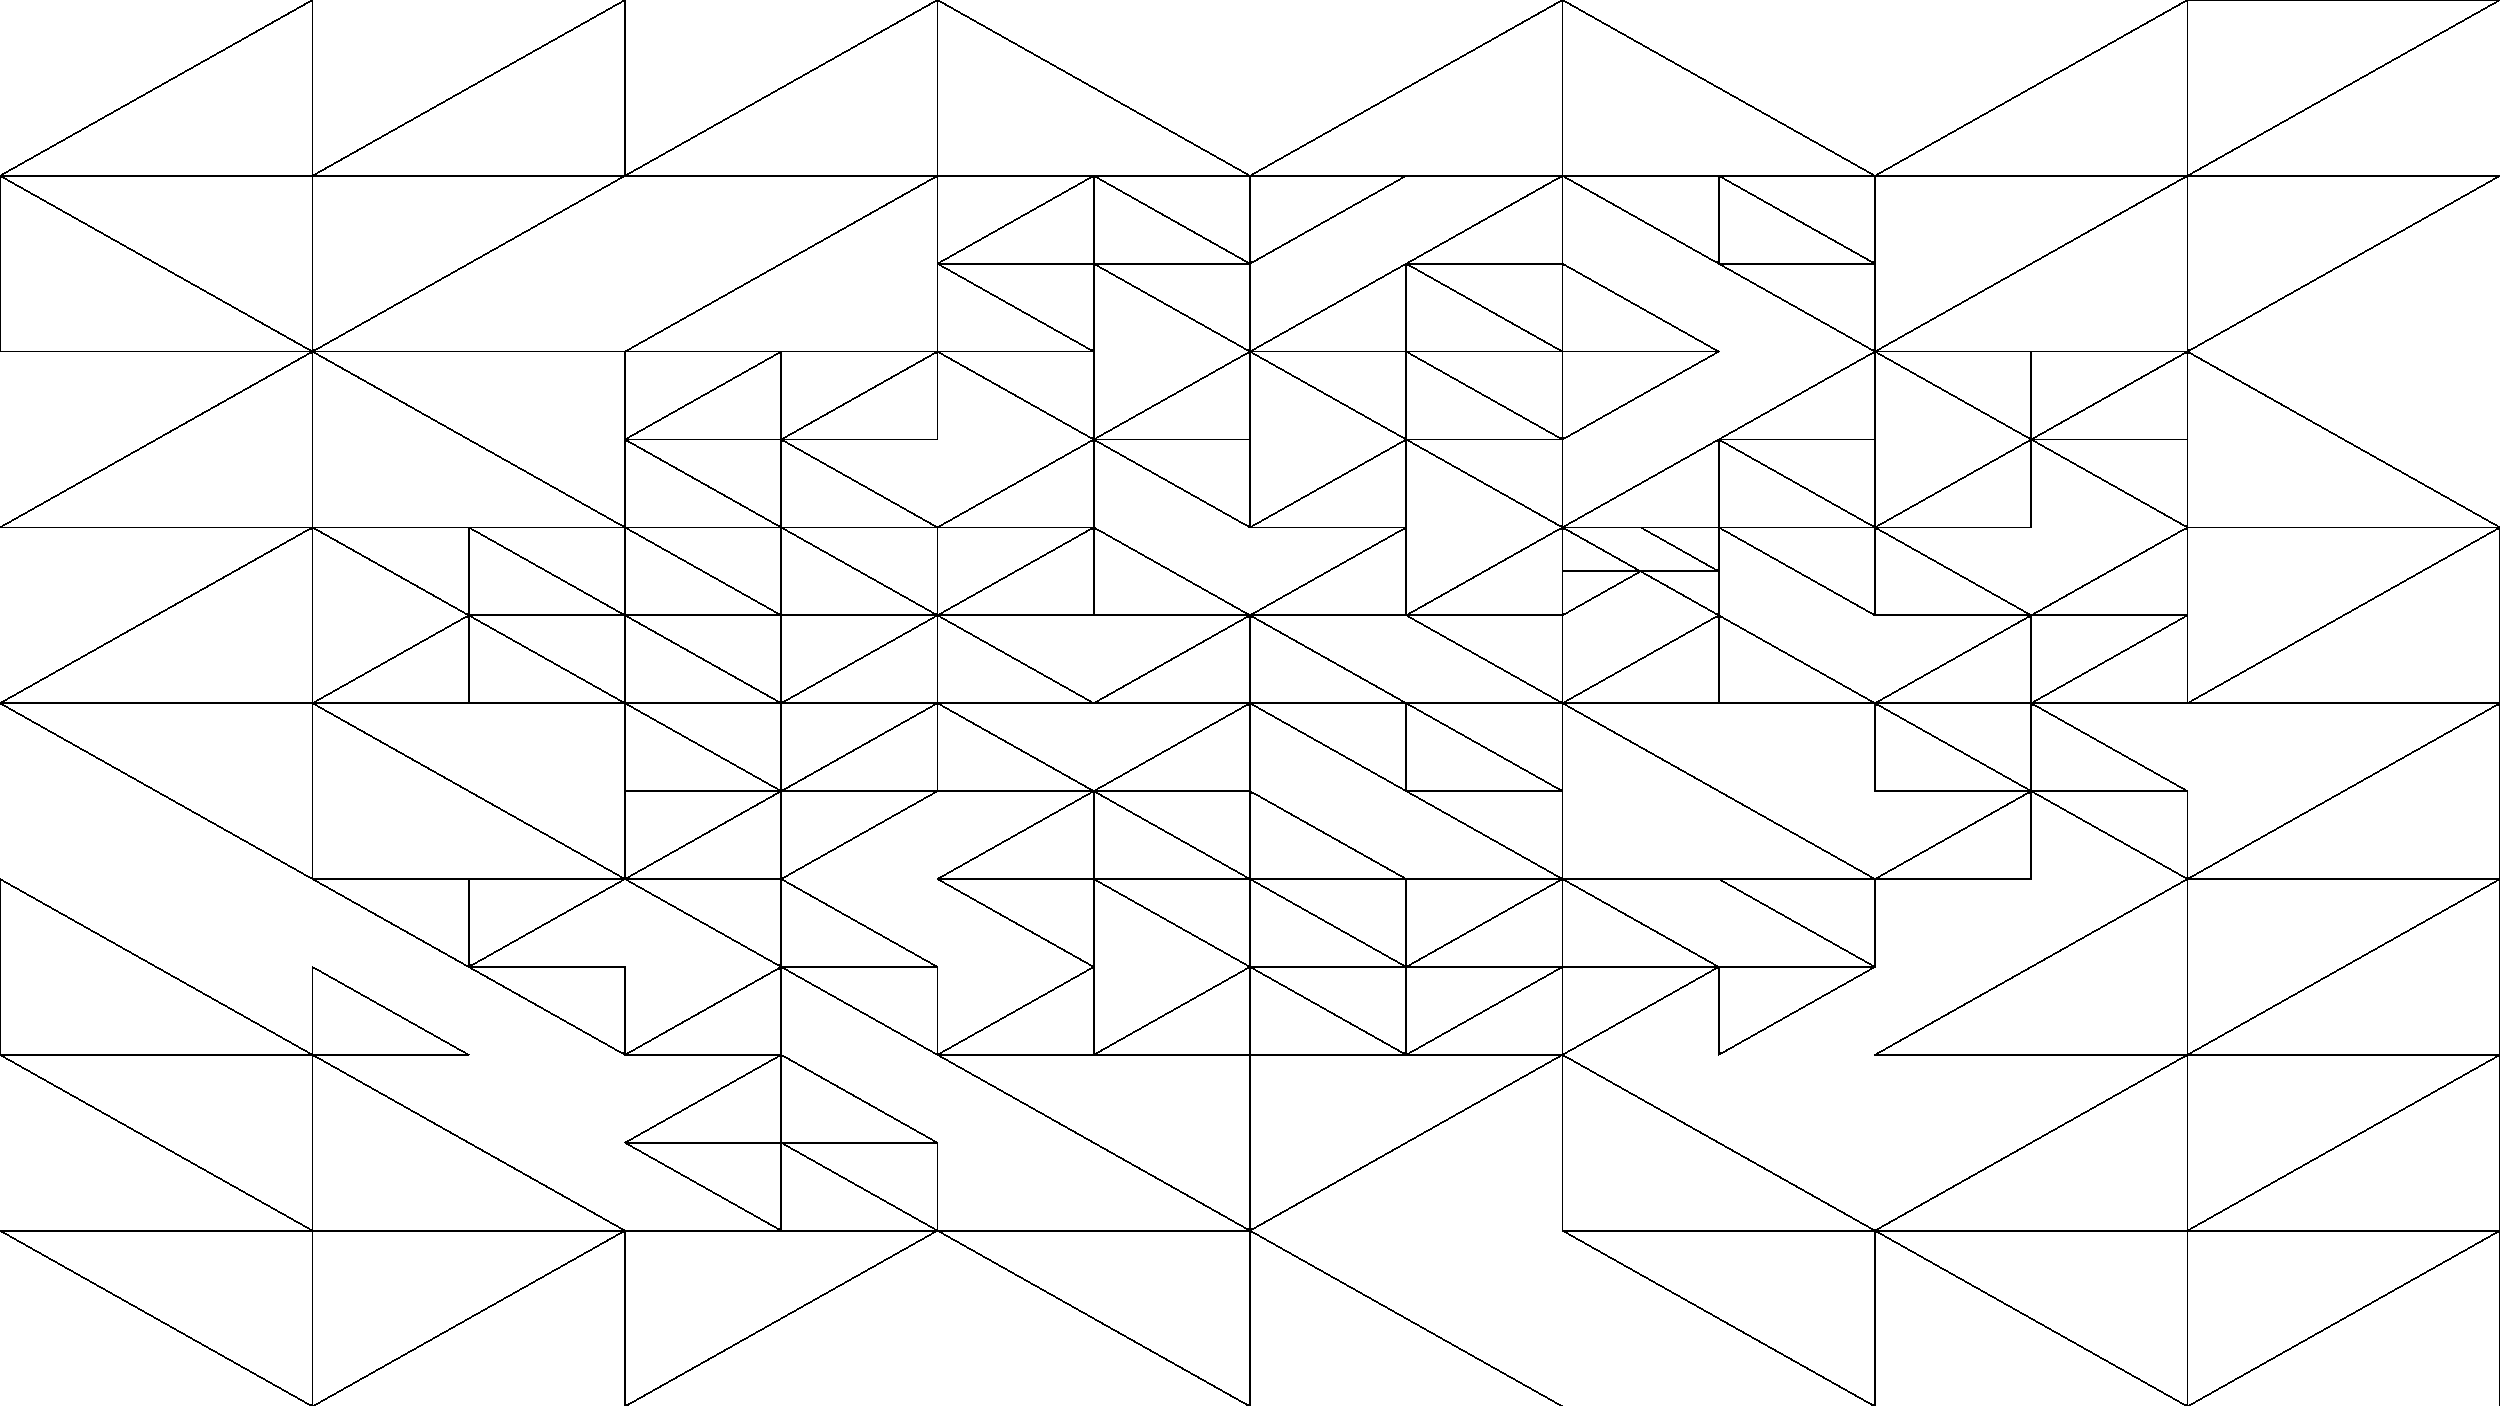 <svg viewBox="0 0 1422 800" width="100%" height="100%"><g shape-rendering="crispEdges" stroke-linejoin="round" fill="none" stroke-width="1" stroke="hsl(167, 72%, 60%)"><polygon points="1422,0 1244.25,0 1244.25,100" class="about-1"></polygon><polygon points="1066.5,100 1244.25,0 1244.25,100" class="about-2"></polygon><polygon points="1066.5,200 1244.25,100 1244.25,200" class="about-3"></polygon><polygon points="1422,100 1244.25,200 1244.25,100" class="about-4"></polygon><polygon points="1066.5,100 888.75,100 888.75,0" class="about-5"></polygon><polygon points="711,100 888.75,0 888.75,100" class="about-6"></polygon><polygon points="888.75,150 888.75,100 799.875,150" class="about-7"></polygon><polygon points="711,150 711,100 799.875,100" class="about-8"></polygon><polygon points="799.875,200 711,200 799.875,150" class="about-9"></polygon><polygon points="888.75,200 799.875,200 799.875,150" class="about-10"></polygon><polygon points="1066.5,150 977.625,100 1066.5,100" class="about-11"></polygon><polygon points="888.75,100 977.625,150 977.625,100" class="about-12"></polygon><polygon points="977.625,200 888.75,150 888.75,200" class="about-13"></polygon><polygon points="1066.5,200 1066.5,150 977.625,150" class="about-14"></polygon><polygon points="1066.5,200 1066.5,250 977.625,250" class="about-15"></polygon><polygon points="888.75,200 977.625,200 888.75,250" class="about-16"></polygon><polygon points="888.75,300 977.625,250 977.625,300" class="about-17"></polygon><polygon points="1066.5,250 1066.5,300 977.625,250" class="about-18"></polygon><polygon points="888.75,200 888.75,250 799.875,200" class="about-19"></polygon><polygon points="711,200 799.875,200 799.875,250" class="about-20"></polygon><polygon points="799.875,250 799.875,300 711,300" class="about-21"></polygon><polygon points="888.75,300 799.875,250 888.75,250" class="about-22"></polygon><polygon points="888.75,350 888.75,300 799.875,350" class="about-23"></polygon><polygon points="799.875,350 799.875,300 711,350" class="about-24"></polygon><polygon points="799.875,400 711,350 711,400" class="about-25"></polygon><polygon points="888.75,350 799.875,350 888.75,400" class="about-26"></polygon><polygon points="977.625,300 1066.5,350 1066.5,300" class="about-27"></polygon><polygon points="933.188,300 977.625,325 977.625,300" class="about-28"></polygon><polygon points="933.188,325 888.75,325 888.75,300" class="about-29"></polygon><polygon points="933.188,325 888.75,350 888.75,325" class="about-30"></polygon><polygon points="977.625,350 977.625,325 933.188,325" class="about-31"></polygon><polygon points="977.625,350 977.625,400 888.75,400" class="about-32"></polygon><polygon points="1066.5,400 977.625,350 977.625,400" class="about-33"></polygon><polygon points="1244.25,200 1422,300 1244.25,300" class="about-34"></polygon><polygon points="1155.375,250 1244.25,250 1244.25,200" class="about-35"></polygon><polygon points="1066.5,200 1155.375,200 1155.375,250" class="about-36"></polygon><polygon points="1155.375,300 1155.375,250 1066.5,300" class="about-37"></polygon><polygon points="1244.25,250 1155.375,250 1244.25,300" class="about-38"></polygon><polygon points="1244.25,350 1244.25,300 1155.375,350" class="about-39"></polygon><polygon points="1155.375,350 1066.5,300 1066.5,350" class="about-40"></polygon><polygon points="1155.375,350 1155.375,400 1066.5,400" class="about-41"></polygon><polygon points="1244.25,350 1155.375,400 1244.25,400" class="about-42"></polygon><polygon points="1244.25,400 1422,300 1422,400" class="about-43"></polygon><polygon points="533.25,0 711,100 533.25,100" class="about-44"></polygon><polygon points="533.25,0 533.25,100 355.5,100" class="about-45"></polygon><polygon points="533.25,100 355.5,200 533.25,200" class="about-46"></polygon><polygon points="622.125,100 622.125,150 711,150" class="about-47"></polygon><polygon points="533.25,150 622.125,100 622.125,150" class="about-48"></polygon><polygon points="622.125,150 622.125,200 533.25,150" class="about-49"></polygon><polygon points="711,150 622.125,150 711,200" class="about-50"></polygon><polygon points="355.5,0 355.5,100 177.75,100" class="about-51"></polygon><polygon points="0,100 177.75,100 177.75,0" class="about-52"></polygon><polygon points="177.75,200 0,100 0,200" class="about-53"></polygon><polygon points="177.75,200 177.75,100 355.5,100" class="about-54"></polygon><polygon points="177.75,200 355.5,300 355.5,200" class="about-55"></polygon><polygon points="177.75,300 177.75,200 0,300" class="about-56"></polygon><polygon points="177.75,300 177.75,400 0,400" class="about-57"></polygon><polygon points="355.5,350 355.5,300 266.625,300" class="about-58"></polygon><polygon points="266.625,300 266.625,350 177.75,300" class="about-59"></polygon><polygon points="177.75,400 266.625,350 266.625,400" class="about-60"></polygon><polygon points="355.5,350 355.5,400 266.625,350" class="about-61"></polygon><polygon points="711,200 711,250 622.125,250" class="about-62"></polygon><polygon points="622.125,250 622.125,200 533.25,200" class="about-63"></polygon><polygon points="622.125,300 622.125,250 533.25,300" class="about-64"></polygon><polygon points="711,300 622.125,250 711,250" class="about-65"></polygon><polygon points="444.375,250 533.25,250 533.25,200" class="about-66"></polygon><polygon points="444.375,250 355.5,250 444.375,200" class="about-67"></polygon><polygon points="444.375,300 355.5,250 355.5,300" class="about-68"></polygon><polygon points="533.25,300 444.375,250 444.375,300" class="about-69"></polygon><polygon points="533.25,300 533.25,350 444.375,300" class="about-70"></polygon><polygon points="444.375,300 355.5,300 444.375,350" class="about-71"></polygon><polygon points="444.375,400 355.5,350 444.375,350" class="about-72"></polygon><polygon points="444.375,400 533.25,350 444.375,350" class="about-73"></polygon><polygon points="622.125,350 622.125,300 711,350" class="about-74"></polygon><polygon points="622.125,350 622.125,300 533.25,350" class="about-75"></polygon><polygon points="533.25,350 622.125,400 533.25,400" class="about-76"></polygon><polygon points="711,400 711,350 622.125,400" class="about-77"></polygon><polygon points="622.125,450 711,400 711,450" class="about-78"></polygon><polygon points="622.125,450 533.25,450 533.25,400" class="about-79"></polygon><polygon points="622.125,500 622.125,450 533.25,500" class="about-80"></polygon><polygon points="622.125,450 711,500 711,450" class="about-81"></polygon><polygon points="533.25,400 444.375,400 444.375,450" class="about-82"></polygon><polygon points="355.5,400 444.375,450 444.375,400" class="about-83"></polygon><polygon points="355.5,500 444.375,450 355.5,450" class="about-84"></polygon><polygon points="533.25,450 444.375,500 444.375,450" class="about-85"></polygon><polygon points="444.375,500 444.375,550 533.25,550" class="about-86"></polygon><polygon points="444.375,550 444.375,500 355.5,500" class="about-87"></polygon><polygon points="444.375,600 355.5,600 444.375,550" class="about-88"></polygon><polygon points="444.375,550 533.25,550 533.25,600" class="about-89"></polygon><polygon points="622.125,500 711,550 711,500" class="about-90"></polygon><polygon points="622.125,550 622.125,500 533.25,500" class="about-91"></polygon><polygon points="622.125,550 622.125,600 533.25,600" class="about-92"></polygon><polygon points="622.125,600 711,550 711,600" class="about-93"></polygon><polygon points="355.5,500 355.5,400 177.75,400" class="about-94"></polygon><polygon points="177.75,500 177.75,400 0,400" class="about-95"></polygon><polygon points="177.75,600 0,600 0,500" class="about-96"></polygon><polygon points="266.625,550 266.625,500 355.5,500" class="about-97"></polygon><polygon points="266.625,550 177.75,500 266.625,500" class="about-98"></polygon><polygon points="266.625,600 177.75,550 177.75,600" class="about-99"></polygon><polygon points="355.5,550 355.5,600 266.625,550" class="about-100"></polygon><polygon points="177.75,600 355.5,700 177.75,700" class="about-101"></polygon><polygon points="177.75,700 0,600 177.75,600" class="about-102"></polygon><polygon points="0,700 177.75,800 177.75,700" class="about-103"></polygon><polygon points="355.5,700 355.5,800 177.75,800" class="about-104"></polygon><polygon points="711,700 533.25,600 711,600" class="about-105"></polygon><polygon points="533.25,650 444.375,600 444.375,650" class="about-106"></polygon><polygon points="444.375,650 444.375,600 355.5,650" class="about-107"></polygon><polygon points="444.375,650 444.375,700 355.5,650" class="about-108"></polygon><polygon points="444.375,650 533.25,700 533.25,650" class="about-109"></polygon><polygon points="533.25,700 355.5,700 355.5,800" class="about-110"></polygon><polygon points="711,800 711,700 533.25,700" class="about-111"></polygon><polygon points="1422,500 1422,400 1244.25,500" class="about-112"></polygon><polygon points="1155.375,450 1244.25,450 1155.375,400" class="about-113"></polygon><polygon points="1066.5,400 1155.375,450 1066.5,450" class="about-114"></polygon><polygon points="1066.5,500 1155.375,450 1155.375,500" class="about-115"></polygon><polygon points="1244.25,500 1244.25,450 1155.375,450" class="about-116"></polygon><polygon points="1066.5,600 1244.25,500 1244.25,600" class="about-117"></polygon><polygon points="1422,600 1422,500 1244.25,600" class="about-118"></polygon><polygon points="888.75,400 1066.5,500 888.75,500" class="about-119"></polygon><polygon points="888.75,450 799.875,400 888.75,400" class="about-120"></polygon><polygon points="799.875,400 711,400 799.875,450" class="about-121"></polygon><polygon points="799.875,500 711,500 711,450" class="about-122"></polygon><polygon points="799.875,450 888.75,500 888.75,450" class="about-123"></polygon><polygon points="799.875,500 888.75,500 799.875,550" class="about-124"></polygon><polygon points="799.875,550 711,550 711,500" class="about-125"></polygon><polygon points="799.875,550 711,550 799.875,600" class="about-126"></polygon><polygon points="888.75,550 799.875,600 799.875,550" class="about-127"></polygon><polygon points="1066.5,500 1066.5,550 977.625,500" class="about-128"></polygon><polygon points="888.75,550 888.75,500 977.625,550" class="about-129"></polygon><polygon points="888.75,550 888.75,600 977.625,550" class="about-130"></polygon><polygon points="977.625,550 977.625,600 1066.5,550" class="about-131"></polygon><polygon points="1066.5,700 888.75,700 888.75,600" class="about-132"></polygon><polygon points="888.75,600 711,600 711,700" class="about-133"></polygon><polygon points="888.75,800 711,700 711,800" class="about-134"></polygon><polygon points="1066.5,800 1066.5,700 888.75,700" class="about-135"></polygon><polygon points="1422,600 1422,700 1244.25,700" class="about-136"></polygon><polygon points="1244.25,700 1066.5,700 1244.25,600" class="about-137"></polygon><polygon points="1066.5,700 1244.25,700 1244.25,800" class="about-138"></polygon><polygon points="1422,700 1422,800 1244.25,800" class="about-139"></polygon></g><g fill="hsl(220, 62%, 45%)" stroke-width="3" stroke="hsl(220, 43%, 13%)"></g></svg>